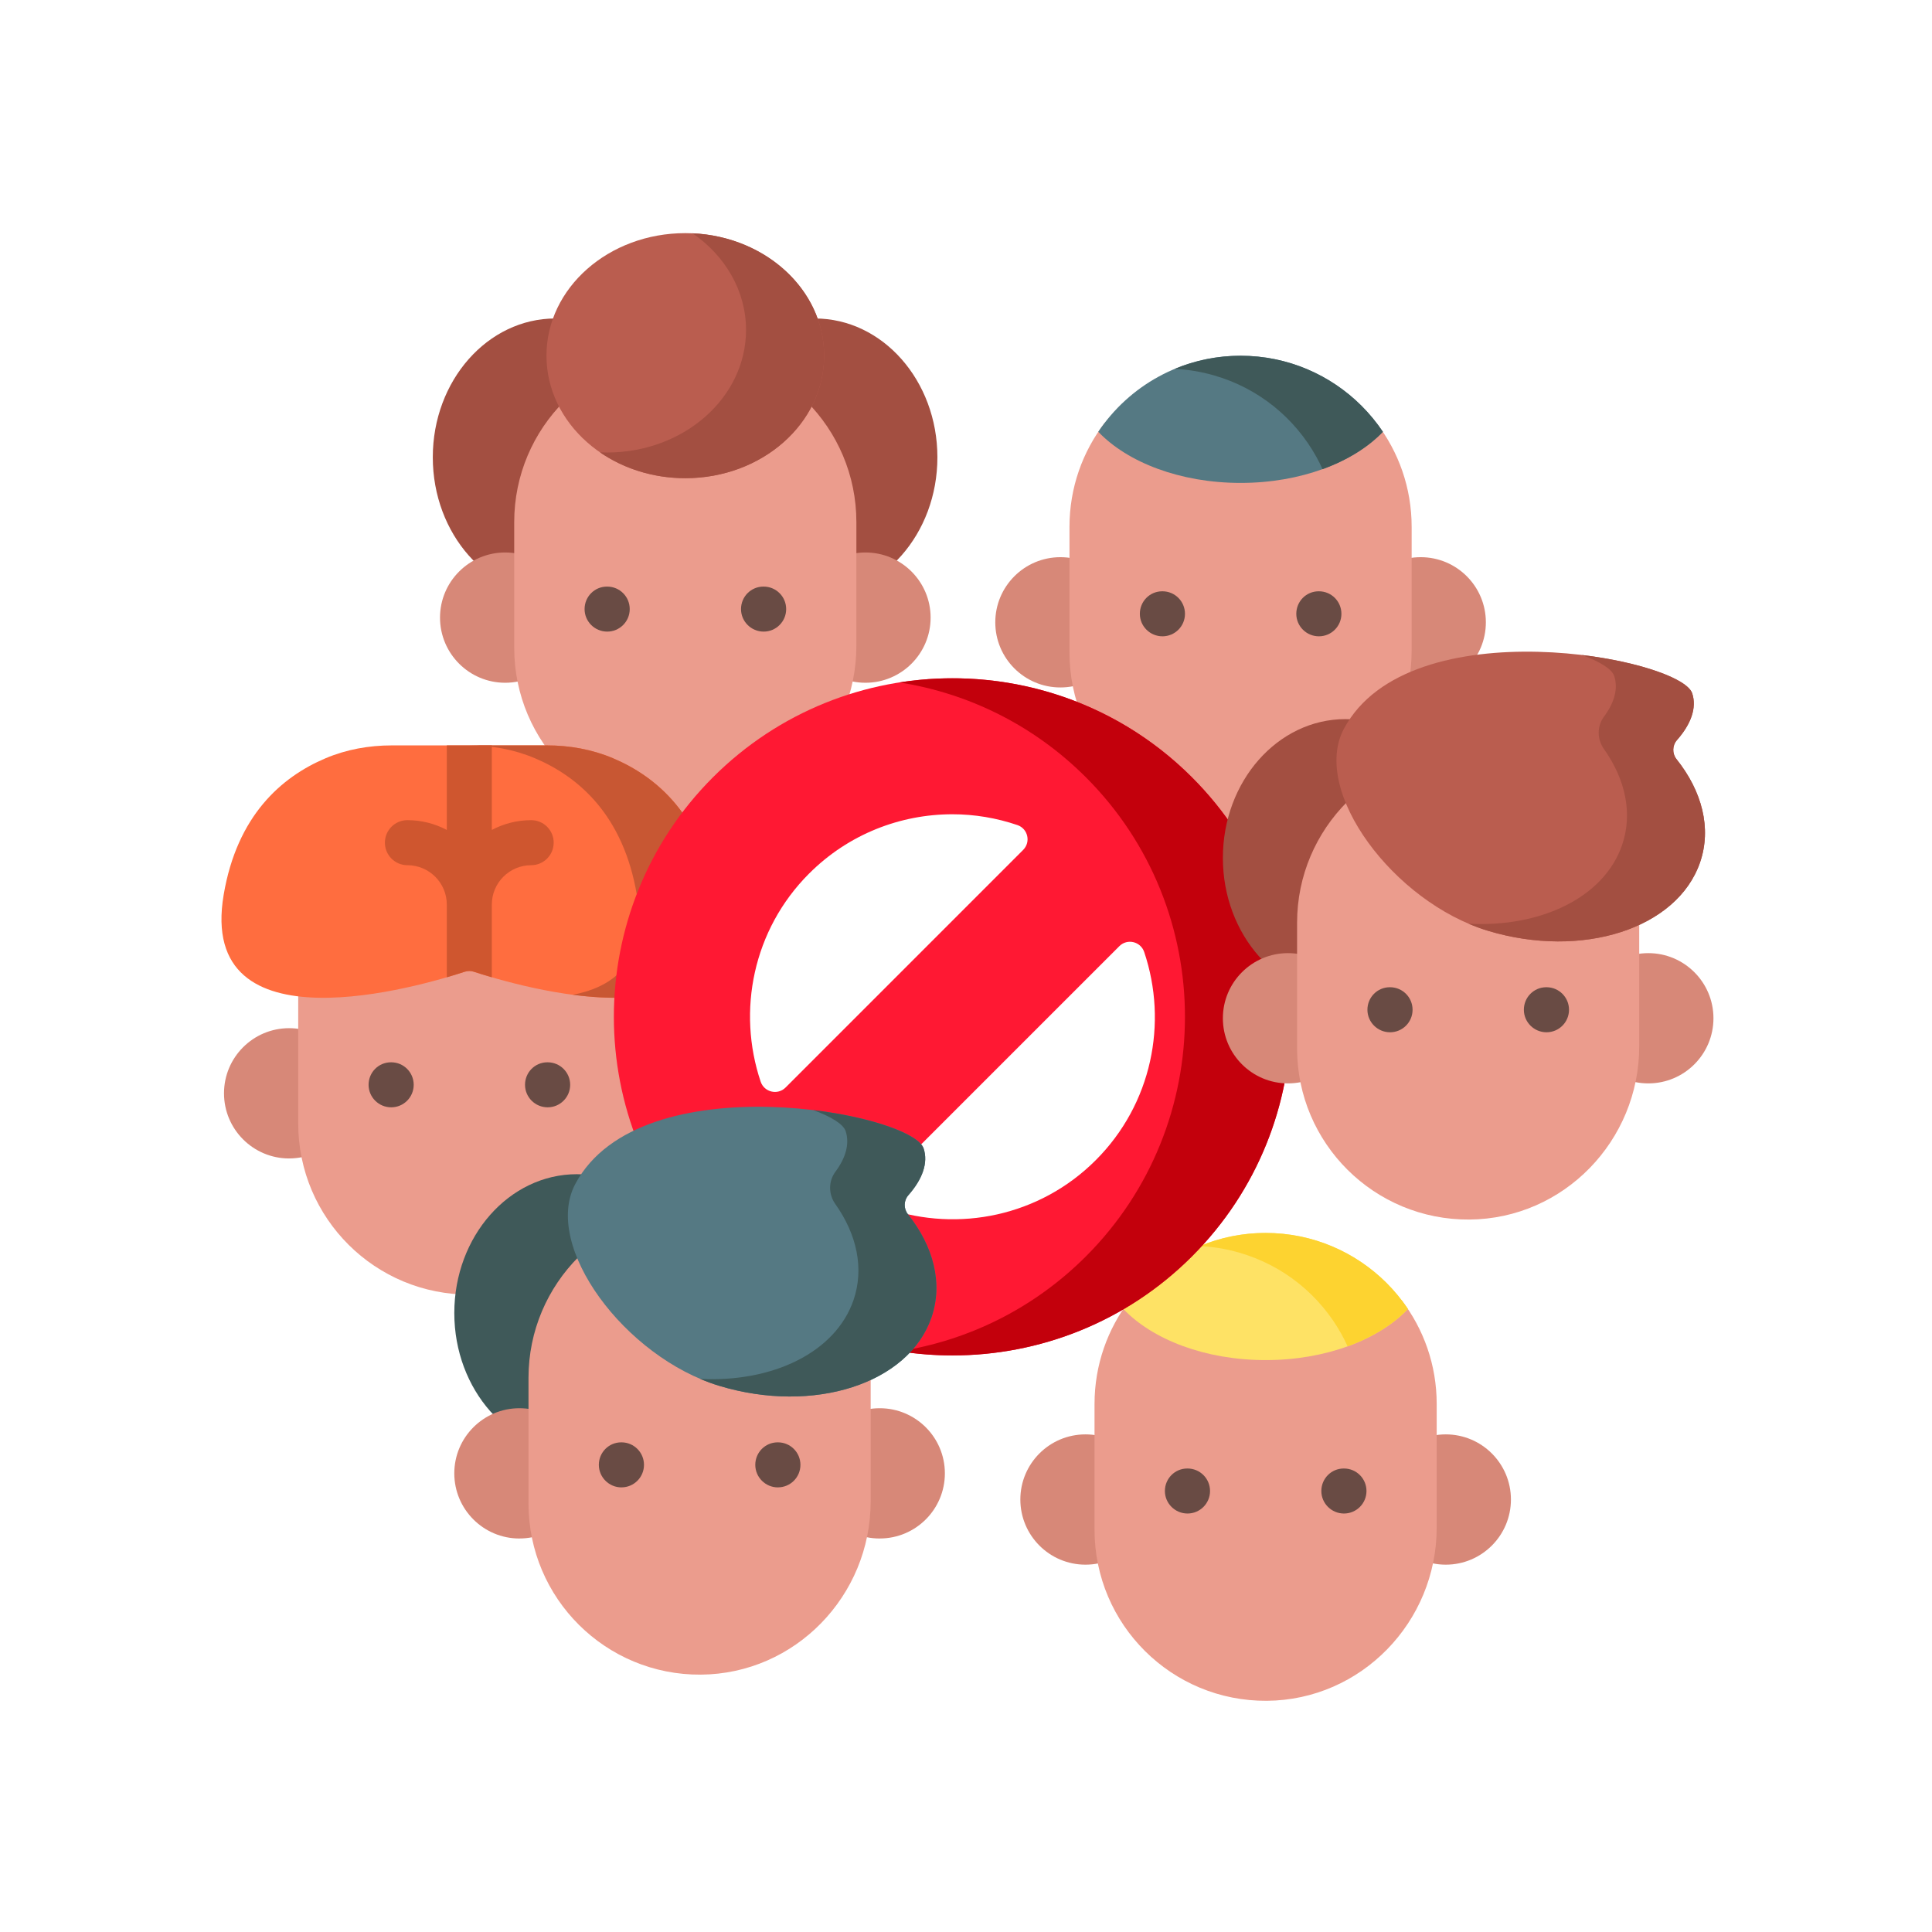 <svg xmlns="http://www.w3.org/2000/svg" width="76" height="76" fill="none" viewBox="0 0 76 76">
    <path fill="#D78878" d="M56.873 61.55c1.415 0 2.563-1.148 2.563-2.563 0-1.415-1.148-2.562-2.563-2.562-1.415 0-2.562 1.147-2.562 2.562 0 1.415 1.147 2.563 2.562 2.563zM42.7 61.55c1.415 0 2.562-1.148 2.562-2.563 0-1.415-1.147-2.562-2.562-2.562-1.415 0-2.562 1.147-2.562 2.562 0 1.415 1.147 2.563 2.562 2.563z"/>
    <path fill="#EB9C8D" d="M56.516 55.23v4.861c0 3.712-2.968 6.786-6.68 6.814-3.74.027-6.78-2.996-6.78-6.73V55.23c0-1.538.515-2.955 1.383-4.088 1.187 1.07 3.14 1.77 5.348 1.77 2.207 0 4.16-.699 5.347-1.768.867 1.132 1.382 2.548 1.382 4.086z"/>
    <path fill="#FEE265" d="M55.384 51.493c-1.151 1.206-3.227 2.01-5.597 2.01-2.37 0-4.448-.805-5.598-2.011 1.208-1.803 3.264-2.991 5.598-2.991 1.858 0 3.54.753 4.759 1.97.312.312.593.655.838 1.022z"/>
    <path fill="#FDD330" d="M55.384 51.493c-.582.61-1.4 1.116-2.373 1.469-.075-.166-.156-.328-.245-.488-.837-1.505-2.247-2.692-4.034-3.203-.511-.147-1.026-.23-1.535-.253.797-.334 1.672-.517 2.59-.517 1.858 0 3.54.753 4.759 1.97.312.312.593.655.838 1.022z"/>
    <path fill="#694B44" d="M52.868 59.538c-.489 0-.89-.397-.89-.886s.392-.885.881-.885h.01c.489 0 .885.396.885.885 0 .49-.396.886-.886.886zM46.714 59.538c-.489 0-.89-.397-.89-.886s.392-.885.88-.885h.01c.49 0 .886.396.886.885 0 .49-.397.886-.886.886z"/>
    <path fill="#A34F41" d="M21.845 23.45c2.662 0 4.82-2.446 4.82-5.462 0-3.016-2.158-5.46-4.82-5.46-2.662 0-4.82 2.444-4.82 5.46s2.158 5.461 4.82 5.461zM32.055 23.45c2.662 0 4.82-2.446 4.82-5.462 0-3.016-2.158-5.46-4.82-5.46-2.662 0-4.82 2.444-4.82 5.46s2.158 5.461 4.82 5.461z"/>
    <path fill="#D78878" d="M34.045 26.858c1.415 0 2.563-1.148 2.563-2.563 0-1.415-1.148-2.562-2.563-2.562-1.415 0-2.562 1.147-2.562 2.562 0 1.415 1.147 2.563 2.562 2.563zM19.872 26.858c1.415 0 2.562-1.148 2.562-2.563 0-1.415-1.147-2.562-2.562-2.562-1.415 0-2.563 1.147-2.563 2.562 0 1.415 1.148 2.563 2.563 2.563z"/>
    <path fill="#EB9C8D" d="M33.688 20.538V25.4c0 3.711-2.968 6.786-6.68 6.814-3.74.027-6.78-2.996-6.78-6.73v-4.945c0-3.717 3.014-6.73 6.73-6.73 1.86 0 3.542.754 4.76 1.972 1.217 1.218 1.97 2.9 1.97 4.758z"/>
    <path fill="#694B44" d="M30.04 24.846c-.489 0-.89-.396-.89-.886 0-.489.392-.885.881-.885h.01c.488 0 .885.396.885.885 0 .49-.397.886-.886.886zM23.886 24.846c-.49 0-.89-.396-.89-.886 0-.489.392-.885.88-.885h.01c.49 0 .886.396.886.885 0 .49-.397.886-.886.886z"/>
    <path fill="#BA5D4F" d="M26.959 18.811c3.015 0 5.46-2.158 5.46-4.82 0-2.662-2.444-4.82-5.46-4.82-3.017 0-5.462 2.158-5.462 4.82 0 2.662 2.445 4.82 5.462 4.82z"/>
    <path fill="#A34F41" d="M32.42 13.991c0 2.662-2.446 4.82-5.462 4.82-1.266 0-2.43-.38-3.356-1.017.094.003.189.006.285.006 3.015 0 5.46-2.159 5.46-4.82 0-1.545-.823-2.921-2.104-3.803 2.883.13 5.177 2.235 5.177 4.814z"/>
    <path fill="#D78878" d="M55.888 27.043c1.415 0 2.562-1.147 2.562-2.562 0-1.416-1.147-2.563-2.562-2.563-1.416 0-2.563 1.148-2.563 2.563 0 1.415 1.147 2.562 2.563 2.562zM41.714 27.043c1.416 0 2.563-1.147 2.563-2.562 0-1.416-1.148-2.563-2.563-2.563-1.415 0-2.562 1.148-2.562 2.563 0 1.415 1.147 2.562 2.562 2.562z"/>
    <path fill="#EB9C8D" d="M55.531 20.723v4.86c0 3.713-2.969 6.788-6.68 6.816-3.74.026-6.78-2.996-6.78-6.73v-4.946c0-1.537.515-2.953 1.383-4.085 1.187 1.07 3.14 1.768 5.347 1.768 2.207 0 4.16-.697 5.347-1.767.868 1.132 1.383 2.548 1.383 4.084z"/>
    <path fill="#557983" d="M54.399 16.987c-1.152 1.205-3.228 2.01-5.598 2.01-2.37 0-4.447-.806-5.598-2.012 1.209-1.803 3.264-2.99 5.598-2.99 1.859 0 3.54.753 4.759 1.97.312.312.593.654.839 1.022z"/>
    <path fill="#3F5959" d="M54.399 16.987c-.583.609-1.401 1.116-2.374 1.469-.075-.167-.156-.329-.245-.488-.837-1.506-2.247-2.693-4.034-3.204-.51-.146-1.026-.229-1.535-.253.797-.334 1.672-.517 2.59-.517 1.859 0 3.54.754 4.759 1.971.312.312.593.654.839 1.022z"/>
    <path fill="#694B44" d="M51.883 25.031c-.49 0-.89-.396-.89-.885 0-.49.391-.886.88-.886h.01c.489 0 .885.396.885.886 0 .489-.396.885-.885.885zM45.729 25.031c-.49 0-.89-.396-.89-.885 0-.49.391-.886.88-.886h.01c.489 0 .885.396.885.886 0 .489-.396.885-.885.885z"/>
    <path fill="#D78878" d="M25.548 45.57c1.415 0 2.562-1.147 2.562-2.562 0-1.415-1.147-2.562-2.562-2.562-1.415 0-2.563 1.147-2.563 2.562 0 1.415 1.148 2.563 2.563 2.563zM11.374 45.57c1.416 0 2.563-1.147 2.563-2.562 0-1.415-1.147-2.562-2.563-2.562-1.415 0-2.562 1.147-2.562 2.562 0 1.415 1.147 2.563 2.562 2.563z"/>
    <path fill="#EB9C8D" d="M25.19 39.251v4.861c0 3.712-2.967 6.786-6.679 6.814-3.74.027-6.78-2.995-6.78-6.73v-4.945c0-3.716 3.013-6.73 6.73-6.73 1.86 0 3.541.754 4.759 1.972 1.217 1.218 1.97 2.9 1.97 4.758z"/>
    <path fill="#694B44" d="M21.543 43.559c-.49 0-.89-.396-.89-.886 0-.489.391-.885.88-.885h.01c.489 0 .886.396.886.885 0 .49-.397.886-.886.886zM15.389 43.559c-.49 0-.89-.396-.89-.886 0-.489.391-.885.88-.885h.01c.489 0 .885.396.885.885 0 .49-.396.886-.885.886z"/>
    <path fill="#FF6D3F" d="M28.123 35.195c-.527-3.106-2.265-4.63-4.01-5.368-.82-.347-1.708-.505-2.598-.505h-6.108c-.89 0-1.778.158-2.598.505-1.745.738-3.483 2.262-4.01 5.368-1.055 6.21 7.781 3.589 9.479 3.032.12-.04.247-.04.366 0 1.698.557 10.534 3.178 9.48-3.032z"/>
    <path fill="#C85733" d="M22.527 39.131c1.722-.325 2.957-1.386 2.524-3.936-.528-3.106-2.266-4.63-4.01-5.368-.82-.347-1.709-.505-2.599-.505h3.073c.89 0 1.777.158 2.598.505 1.744.738 3.482 2.262 4.01 5.368.67 3.944-2.65 4.325-5.596 3.936z"/>
    <path fill="#CF562F" d="M21.78 33.149c0 .489-.396.886-.885.886-.854 0-1.548.694-1.548 1.548v2.862c-.294-.087-.534-.163-.703-.218-.119-.04-.246-.04-.366 0-.169.055-.408.13-.702.217v-2.861c0-.854-.696-1.548-1.55-1.548-.489 0-.885-.397-.885-.886s.396-.886.885-.886c.56 0 1.087.14 1.55.385v-3.326h1.771v3.326c.463-.245.99-.385 1.548-.385.49 0 .886.397.886.886z"/>
    <path fill="#FF1833" d="M46.89 30.578c-5.197-5.195-13.65-5.195-18.846 0-5.195 5.195-5.195 13.649 0 18.844 2.598 2.598 6.01 3.897 9.423 3.897 3.412 0 6.824-1.299 9.422-3.897 5.195-5.195 5.195-13.649 0-18.844zm-15.06 3.784c1.553-1.554 3.595-2.331 5.637-2.331.865 0 1.73.144 2.557.426.413.141.533.668.224.977l-9.346 9.347c-.31.31-.839.185-.979-.23-.936-2.781-.305-5.977 1.906-8.189zm11.274 11.276c-2.21 2.212-5.407 2.842-8.187 1.906-.416-.14-.54-.669-.23-.979l9.345-9.345c.31-.31.838-.186.978.23.937 2.78.306 5.976-1.906 8.188z"/>
    <path fill="#C3000C" d="M46.89 49.422c-2.599 2.598-6.01 3.897-9.423 3.897-.698 0-1.396-.055-2.086-.164 2.687-.421 5.27-1.666 7.337-3.733 5.194-5.195 5.194-13.65 0-18.844-2.067-2.067-4.65-3.312-7.337-3.733 4.069-.641 8.379.604 11.508 3.733 5.195 5.195 5.195 13.65 0 18.844z"/>
    <path fill="#3F5959" d="M22.69 57.112c2.663 0 4.821-2.445 4.821-5.46 0-3.017-2.158-5.462-4.82-5.462-2.662 0-4.82 2.445-4.82 5.461 0 3.016 2.158 5.461 4.82 5.461z"/>
    <path fill="#D78878" d="M34.606 60.52c1.415 0 2.563-1.147 2.563-2.562 0-1.415-1.148-2.562-2.563-2.562-1.415 0-2.562 1.147-2.562 2.562 0 1.415 1.147 2.563 2.562 2.563zM20.433 60.52c1.415 0 2.562-1.147 2.562-2.562 0-1.415-1.147-2.562-2.562-2.562-1.415 0-2.562 1.147-2.562 2.562 0 1.415 1.147 2.563 2.562 2.563z"/>
    <path fill="#EB9C8D" d="M34.25 54.201v4.861c0 3.712-2.969 6.786-6.68 6.814-3.74.027-6.78-2.996-6.78-6.73v-4.945c0-3.717 3.013-6.73 6.73-6.73 1.859 0 3.54.754 4.758 1.972s1.971 2.9 1.971 4.758z"/>
    <path fill="#694B44" d="M30.601 58.51c-.489 0-.89-.397-.89-.887 0-.489.392-.885.881-.885h.01c.489 0 .885.396.885.885 0 .49-.396.886-.886.886zM24.447 58.51c-.489 0-.89-.397-.89-.887 0-.489.392-.885.881-.885h.01c.488 0 .885.396.885.885 0 .49-.397.886-.886.886z"/>
    <path fill="#557983" d="M35.716 47.767c-.176-.221-.17-.54.018-.752.55-.624.787-1.269.599-1.839-.464-1.407-11.135-3.412-13.7 1.393-1.308 2.448 1.954 6.827 5.665 7.947 3.711 1.12 7.447-.083 8.343-2.688.465-1.35.075-2.81-.925-4.061z"/>
    <path fill="#3F5959" d="M36.641 51.828c-.897 2.605-4.632 3.808-8.343 2.689-.255-.077-.508-.17-.759-.276 2.843.149 5.326-1.035 6.035-3.095.43-1.25.127-2.596-.714-3.781-.272-.384-.277-.896.004-1.273.407-.547.565-1.1.401-1.597-.09-.272-.559-.565-1.277-.828 2.309.276 4.157.942 4.345 1.51.188.57-.048 1.214-.599 1.838-.187.212-.194.53-.017.752.999 1.25 1.389 2.712.924 4.061z"/>
    <path fill="#A34F41" d="M52.925 39.21c2.662 0 4.82-2.445 4.82-5.461 0-3.016-2.158-5.461-4.82-5.461-2.662 0-4.82 2.445-4.82 5.461 0 3.016 2.158 5.461 4.82 5.461z"/>
    <path fill="#D78878" d="M64.84 42.618c1.415 0 2.563-1.147 2.563-2.562 0-1.415-1.148-2.562-2.563-2.562-1.415 0-2.562 1.147-2.562 2.562 0 1.415 1.147 2.562 2.562 2.562zM50.667 42.618c1.415 0 2.562-1.147 2.562-2.562 0-1.415-1.147-2.562-2.562-2.562-1.415 0-2.562 1.147-2.562 2.562 0 1.415 1.147 2.562 2.562 2.562z"/>
    <path fill="#EB9C8D" d="M64.483 36.299v4.86c0 3.712-2.968 6.787-6.679 6.815-3.74.027-6.78-2.996-6.78-6.73V36.3c0-3.717 3.013-6.73 6.73-6.73 1.859 0 3.54.754 4.758 1.971 1.218 1.219 1.971 2.901 1.971 4.759z"/>
    <path fill="#694B44" d="M60.835 40.607c-.489 0-.89-.397-.89-.886s.392-.886.881-.886h.01c.489 0 .885.397.885.886 0 .49-.396.886-.886.886zM54.681 40.607c-.489 0-.89-.397-.89-.886s.392-.886.88-.886h.01c.49 0 .886.397.886.886 0 .49-.397.886-.886.886z"/>
    <path fill="#BA5D4F" d="M65.95 29.865c-.176-.222-.17-.54.018-.752.55-.624.787-1.269.599-1.84-.464-1.407-11.135-3.411-13.7 1.393-1.308 2.448 1.954 6.828 5.665 7.948 3.711 1.12 7.447-.083 8.343-2.688.465-1.35.075-2.81-.925-4.061z"/>
    <path fill="#A34F41" d="M66.876 33.926c-.898 2.604-4.633 3.808-8.344 2.689-.255-.077-.508-.17-.759-.277 2.843.15 5.326-1.035 6.035-3.094.43-1.25.127-2.596-.714-3.781-.272-.384-.277-.897.004-1.274.407-.547.565-1.1.401-1.596-.089-.272-.558-.566-1.277-.829 2.309.276 4.157.943 4.345 1.51.188.57-.048 1.215-.599 1.839-.187.212-.194.53-.017.751.999 1.252 1.389 2.712.925 4.062z"/>
</svg>
